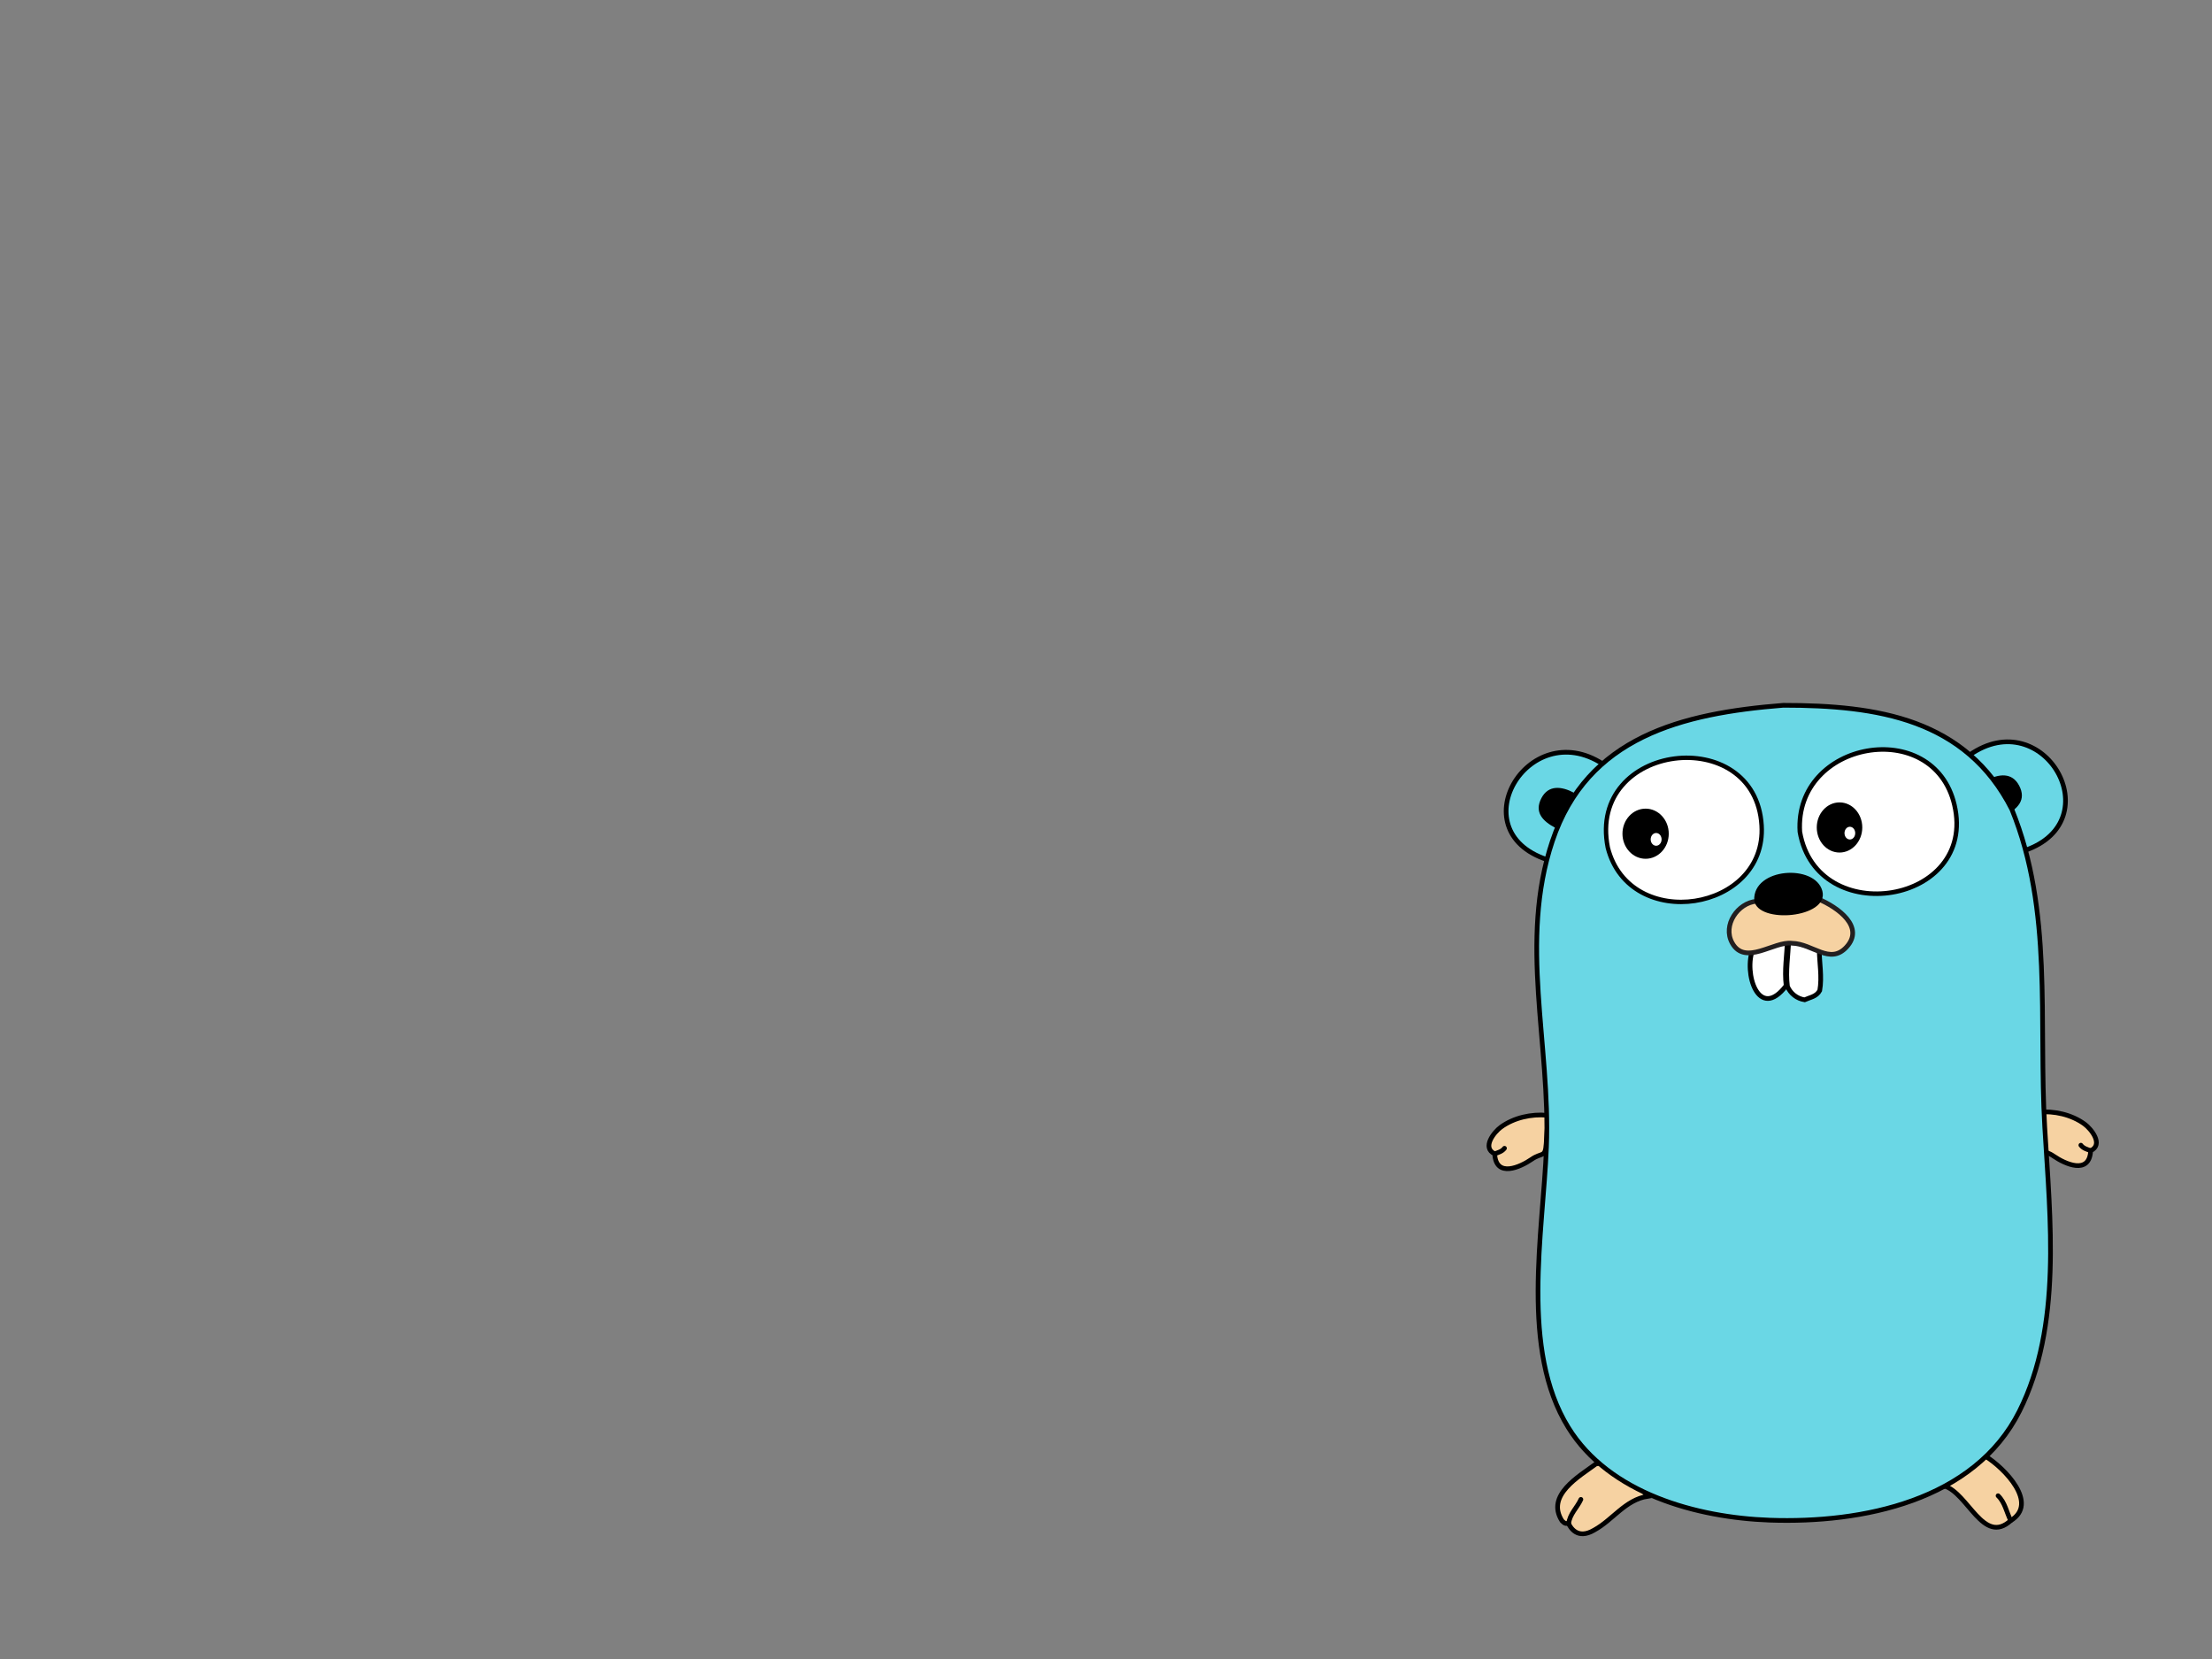 <?xml version="1.0" encoding="UTF-8" standalone="no"?>
<!-- Created with Inkscape (http://www.inkscape.org/) -->

<svg
   xmlns:dc="http://purl.org/dc/elements/1.1/"
   xmlns:cc="http://creativecommons.org/ns#"
   xmlns:rdf="http://www.w3.org/1999/02/22-rdf-syntax-ns#"
   xmlns:svg="http://www.w3.org/2000/svg"
   xmlns="http://www.w3.org/2000/svg"
   xmlns:sodipodi="http://sodipodi.sourceforge.net/DTD/sodipodi-0.dtd"
   xmlns:inkscape="http://www.inkscape.org/namespaces/inkscape"
   width="453.543"
   height="340.157"
   id="svg2"
   sodipodi:version="0.32"
   inkscape:version="0.48.5 r10040"
   sodipodi:docname="gopher.svg"
   version="1.0">
  <rect width="100%" height="100%" fill="#808080" stroke="none"/>
  <defs
     id="defs4" />
  <sodipodi:namedview
     id="base"
     pagecolor="#ffffff"
     bordercolor="#666666"
     borderopacity="1.0"
     inkscape:pageopacity="0.0"
     inkscape:pageshadow="2"
     inkscape:zoom="2.1785437"
     inkscape:cx="248.29927"
     inkscape:cy="129.33878"
     inkscape:document-units="mm"
     inkscape:current-layer="layer1"
     inkscape:window-width="1885"
     inkscape:window-height="1222"
     inkscape:window-x="458"
     inkscape:window-y="33"
     width="12.8cm"
     height="9.6cm"
     units="cm"
     showgrid="true"
     grid_units="mm"
     inkscape:object-paths="false"
     inkscape:grid-points="true"
     inkscape:grid-bbox="true"
     inkscape:guide-points="true"
     showguides="true"
     inkscape:guide-bbox="true"
     inkscape:window-maximized="0">
    <sodipodi:guide
       orientation="vertical"
       position="56.477"
       id="guide3573" />
    <sodipodi:guide
       orientation="horizontal"
       position="11.036"
       id="guide3579" />
    <sodipodi:guide
       orientation="horizontal"
       position="24.019"
       id="guide3886" />
    <sodipodi:guide
       orientation="horizontal"
       position="285.628"
       id="guide3988" />
    <sodipodi:guide
       orientation="horizontal"
       position="303.156"
       id="guide4081" />
    <inkscape:grid
       id="GridFromPre046Settings"
       type="xygrid"
       originx="0px"
       originy="0px"
       spacingx="2mm"
       spacingy="2mm"
       color="#3f3fff"
       empcolor="#3f3fff"
       opacity="0.15"
       empopacity="0.38"
       empspacing="5" />
  </sodipodi:namedview>
  <g
     inkscape:label="Layer 1"
     inkscape:groupmode="layer"
     id="layer1"
     transform="translate(4.149475e-6,-698.032)">
    <g
       id="g12"
       transform="matrix(0.1,0,0,-0.1,303.954,1013.93)">
      <path
         inkscape:connector-curvature="0"
         d="m 25.16,793.25 c 2.461,-50.391 52.809,-27.07 75.621,-11.328 21.641,15 27.969,2.539 29.879,32.066 1.219,19.422 3.481,38.793 2.391,58.293 -32.742,2.957 -68.36,-4.812 -95.199,-24.34 C 24.02,837.898 -1.879,805.828 25.16,793.25"
         style="fill:#f6d2a2;fill-opacity:1;fill-rule:evenodd;stroke:none"
         id="path14" />
      <path
         inkscape:connector-curvature="0"
         d="m 25.16,793.25 c 2.461,-50.391 52.809,-27.07 75.621,-11.332 21.641,15 27.969,2.543 29.879,32.07 1.219,19.422 3.481,38.793 2.391,58.293 -32.742,2.957 -68.36,-4.812 -95.199,-24.34 C 24.02,837.898 -1.879,805.828 25.16,793.25"
         style="fill:none;stroke:#000000;stroke-width:9.6;stroke-linecap:round;stroke-linejoin:miter;stroke-miterlimit:4;stroke-opacity:1;stroke-dasharray:none"
         id="path16" />
      <path
         inkscape:connector-curvature="0"
         d="m 25.16,793.25 c 7.34,2.738 15.109,4.691 20.07,11.328"
         style="fill:#c6b198;fill-opacity:1;fill-rule:evenodd;stroke:none"
         id="path18" />
      <path
         inkscape:connector-curvature="0"
         d="m 25.16,793.25 c 7.34,2.738 15.109,4.691 20.07,11.328"
         style="fill:none;stroke:#000000;stroke-width:9.6;stroke-linecap:round;stroke-linejoin:miter;stroke-miterlimit:4;stroke-opacity:1;stroke-dasharray:none"
         id="path20" />
      <path
         inkscape:connector-curvature="0"
         d="m 141.52,1393.72 c -192.93,54.26 -49.45,299.73 105.468,198.75 L 141.52,1393.72 z"
         style="fill:#6ad7e5;fill-opacity:1;fill-rule:evenodd;stroke:none"
         id="path22" />
      <path
         inkscape:connector-curvature="0"
         d="m 141.52,1393.72 c -192.93,54.26 -49.45,299.73 105.468,198.75 L 141.52,1393.72 z"
         style="fill:none;stroke:#000000;stroke-width:9.6;stroke-linecap:round;stroke-linejoin:miter;stroke-miterlimit:4;stroke-opacity:1;stroke-dasharray:none"
         id="path24" />
      <path
         inkscape:connector-curvature="0"
         d="m 998.789,1610.91 c 152.731,107.26 290.741,-134.77 113.241,-195.67 l -113.241,195.67 z"
         style="fill:#6ad7e5;fill-opacity:1;fill-rule:evenodd;stroke:none"
         id="path26" />
      <path
         inkscape:connector-curvature="0"
         d="m 998.789,1610.91 c 152.731,107.26 290.741,-134.77 113.241,-195.67 l -113.241,195.67 z"
         style="fill:none;stroke:#000000;stroke-width:9.6;stroke-linecap:round;stroke-linejoin:miter;stroke-miterlimit:4;stroke-opacity:1;stroke-dasharray:none"
         id="path28" />
      <path
         inkscape:connector-curvature="0"
         d="m 1031.64,172.941 c 38.83,-23.98 109.73,-96.562 51.52,-131.761 -55.89,-51.211 -87.219,56.172 -136.281,71.058 21.133,28.711 47.922,54.883 84.761,60.703 z"
         style="fill:#f6d2a2;fill-opacity:1;fill-rule:evenodd;stroke:none"
         id="path30" />
      <path
         inkscape:connector-curvature="0"
         d="m 1031.64,172.941 c 38.83,-23.98 109.73,-96.562 51.52,-131.761 -55.89,-51.211 -87.219,56.172 -136.281,71.101 21.133,28.668 47.922,54.84 84.761,60.66 z"
         style="fill:none;stroke:#000000;stroke-width:9.6;stroke-linecap:round;stroke-linejoin:miter;stroke-miterlimit:4;stroke-opacity:1;stroke-dasharray:none"
         id="path32" />
      <path
         inkscape:connector-curvature="0"
         d="m 1083.16,41.18 c -8.63,17.148 -11.52,37.148 -25.93,50.98"
         style="fill:none;stroke:#000000;stroke-width:9.6;stroke-linecap:round;stroke-linejoin:miter;stroke-miterlimit:4;stroke-opacity:1;stroke-dasharray:none"
         id="path34" />
      <path
         inkscape:connector-curvature="0"
         d="M 338.59,90.91 C 293.051,83.879 267.422,42.781 229.449,21.922 193.711,0.602 180,28.762 176.801,34.5 c -5.629,2.539 -5.16,-2.422 -13.789,6.328 -33.172,52.301 34.57,90.594 69.797,116.563 49.101,9.918 79.89,-32.653 105.781,-66.481 z"
         style="fill:#f6d2a2;fill-opacity:1;fill-rule:evenodd;stroke:none"
         id="path36" />
      <path
         inkscape:connector-curvature="0"
         d="M 338.59,90.949 C 293.051,83.879 267.422,42.781 229.449,21.922 193.711,0.602 180,28.762 176.801,34.5 c -5.629,2.539 -5.16,-2.422 -13.789,6.328 -33.172,52.312 34.57,90.594 69.797,116.563 49.101,9.918 79.89,-32.61 105.781,-66.442 z"
         style="fill:none;stroke:#000000;stroke-width:9.6;stroke-linecap:round;stroke-linejoin:miter;stroke-miterlimit:4;stroke-opacity:1;stroke-dasharray:none"
         id="path38" />
      <path
         inkscape:connector-curvature="0"
         d="m 176.801,34.5 c 1.719,19.922 17.539,33.281 25.078,50.16"
         style="fill:none;stroke:#000000;stroke-width:9.6;stroke-linecap:round;stroke-linejoin:miter;stroke-miterlimit:4;stroke-opacity:1;stroke-dasharray:none"
         id="path40" />
      <path
         inkscape:connector-curvature="0"
         d="m 149.57,1461.53 c -25.429,13.44 -44.101,31.72 -28.55,61.18 14.41,27.26 41.21,24.29 66.64,10.82 l -38.09,-72 z"
         style="fill:#000000;fill-opacity:1;fill-rule:evenodd;stroke:none"
         id="path42" />
      <path
         inkscape:connector-curvature="0"
         d="m 1071.84,1487.12 c 25.43,13.48 44.14,31.76 28.55,61.21 -14.41,27.23 -41.21,24.3 -66.64,10.82 l 38.09,-72.03 z"
         style="fill:#000000;fill-opacity:1;fill-rule:evenodd;stroke:none"
         id="path44" />
      <path
         inkscape:connector-curvature="0"
         d="m 1247.07,799.66 c -2.46,-50.39 -52.81,-27.07 -75.62,-11.332 -21.65,14.961 -27.97,2.543 -29.89,32.07 -1.25,19.411 -3.47,38.793 -2.34,58.282 32.73,2.968 68.32,-4.801 95.16,-24.328 13.82,-10.043 39.76,-42.114 12.69,-54.692"
         style="fill:#f6d2a2;fill-opacity:1;fill-rule:evenodd;stroke:none"
         id="path46" />
      <path
         inkscape:connector-curvature="0"
         d="m 1247.07,799.66 c -2.46,-50.39 -52.81,-27.07 -75.62,-11.332 -21.65,14.961 -27.97,2.543 -29.89,32.07 -1.25,19.411 -3.47,38.832 -2.34,58.282 32.73,2.968 68.32,-4.801 95.16,-24.301 13.82,-10.07 39.76,-42.098 12.69,-54.719"
         style="fill:none;stroke:#000000;stroke-width:9.6;stroke-linecap:round;stroke-linejoin:miter;stroke-miterlimit:4;stroke-opacity:1;stroke-dasharray:none"
         id="path48" />
      <path
         inkscape:connector-curvature="0"
         d="m 1247.07,799.66 c -7.34,2.731 -15.12,4.692 -20.08,11.289"
         style="fill:#c6b198;fill-opacity:1;fill-rule:evenodd;stroke:none"
         id="path50" />
      <path
         inkscape:connector-curvature="0"
         d="m 1247.07,799.66 c -7.34,2.731 -15.12,4.692 -20.08,11.289"
         style="fill:none;stroke:#000000;stroke-width:9.6;stroke-linecap:round;stroke-linejoin:miter;stroke-miterlimit:4;stroke-opacity:1;stroke-dasharray:none"
         id="path52" />
      <path
         inkscape:connector-curvature="0"
         d="m 616.801,1712.86 c 193.16,0 374.219,-27.65 468.629,-213.2 84.73,-208.05 54.61,-432.35 67.54,-652.191 11.09,-188.789 35.66,-406.867 -51.88,-581.797 C 1008.95,81.609 778.75,35.32 589.059,42.078 440.082,47.43 260.121,96.031 176.051,232.16 77.422,391.809 124.102,629.27 131.289,806.922 c 8.481,210.468 -57.027,421.568 12.109,627.538 71.762,213.64 265.192,261.92 473.403,278.4"
         style="fill:#6ad7e5;fill-opacity:1;fill-rule:evenodd;stroke:none"
         id="path54" />
      <path
         inkscape:connector-curvature="0"
         d="m 616.801,1712.86 c 193.16,0 374.219,-27.65 468.629,-213.2 84.73,-208.05 54.61,-432.35 67.54,-652.191 11.09,-188.789 35.66,-406.867 -51.88,-581.801 C 1008.95,81.609 778.75,35.32 589.059,42.078 440.082,47.43 260.121,96.031 176.051,232.16 77.422,391.809 124.102,629.27 131.289,806.918 c 8.481,210.472 -57.027,421.572 12.109,627.542 71.762,213.64 265.192,261.92 473.403,278.4"
         style="fill:none;stroke:#000000;stroke-width:9.6;stroke-linecap:round;stroke-linejoin:miter;stroke-miterlimit:4;stroke-opacity:1;stroke-dasharray:none"
         id="path56" />
      <path
         inkscape:connector-curvature="0"
         d="m 650.859,1453.53 c 34.692,-201.61 364.261,-148.29 316.911,55.03 -42.461,182.35 -328.391,131.88 -316.911,-55.03"
         style="fill:#ffffff;fill-opacity:1;fill-rule:evenodd;stroke:none"
         id="path58" />
      <path
         inkscape:connector-curvature="0"
         d="m 650.859,1453.53 c 34.692,-201.61 364.261,-148.29 316.911,55.03 -42.461,182.35 -328.391,131.88 -316.911,-55.03"
         style="fill:none;stroke:#000000;stroke-width:9.306;stroke-linecap:round;stroke-linejoin:miter;stroke-miterlimit:4;stroke-opacity:1;stroke-dasharray:none"
         id="path60" />
      <path
         inkscape:connector-curvature="0"
         d="m 257.07,1420.91 c 44.961,-175.51 325.981,-130.55 315.352,45.51 -12.652,210.86 -358.32,170.15 -315.352,-45.51"
         style="fill:#ffffff;fill-opacity:1;fill-rule:evenodd;stroke:none"
         id="path62" />
      <path
         inkscape:connector-curvature="0"
         d="m 257.07,1420.95 c 44.961,-175.55 325.981,-130.59 315.352,45.47 -12.652,210.86 -358.32,170.15 -315.352,-45.47"
         style="fill:none;stroke:#000000;stroke-width:9.028;stroke-linecap:round;stroke-linejoin:miter;stroke-miterlimit:4;stroke-opacity:1;stroke-dasharray:none"
         id="path64" />
      <path
         inkscape:connector-curvature="0"
         d="m 690.621,1211.61 c 0.16,-26.21 5.981,-55.62 1.02,-83.51 -6.68,-12.66 -19.801,-13.99 -31.129,-19.11 -15.672,2.47 -28.793,12.74 -35.082,27.39 -4.02,31.83 1.48,62.61 2.5,94.45 l 62.691,-19.22 z"
         style="fill:#ffffff;fill-opacity:1;fill-rule:evenodd;stroke:none"
         id="path66" />
      <path
         inkscape:connector-curvature="0"
         d="m 690.621,1211.61 c 0.16,-26.21 5.981,-55.62 1.02,-83.51 -6.68,-12.66 -19.801,-13.99 -31.129,-19.11 -15.672,2.47 -28.793,12.74 -35.082,27.39 -4.02,31.83 1.48,62.61 2.5,94.45 l 62.691,-19.22 z"
         style="fill:none;stroke:#000000;stroke-width:9.6;stroke-linecap:round;stroke-linejoin:miter;stroke-miterlimit:4;stroke-opacity:1;stroke-dasharray:none"
         id="path68" />
      <path
         inkscape:connector-curvature="0"
         d="m 382.031,1449.54 c 0,-28.36 -21.25,-51.37 -47.461,-51.37 -26.211,0 -47.461,23.01 -47.461,51.37 0,28.4 21.25,51.41 47.461,51.41 26.211,0 47.461,-23.01 47.461,-51.41 z"
         style="fill:#000000;fill-opacity:1;fill-rule:evenodd;stroke:none"
         id="path70" />
      <path
         inkscape:connector-curvature="0"
         d="m 367.34,1437.94 c 0,-7.19 -5,-13.05 -11.168,-13.05 -6.172,0 -11.211,5.86 -11.211,13.05 0,7.23 5.039,13.09 11.211,13.09 6.168,0 11.168,-5.86 11.168,-13.09 z"
         style="fill:#ffffff;fill-opacity:1;fill-rule:evenodd;stroke:none"
         id="path72" />
      <path
         inkscape:connector-curvature="0"
         d="m 778.832,1462.35 c 0,-28.39 -20.902,-51.4 -46.641,-51.4 -25.781,0 -46.679,23.01 -46.679,51.4 0,28.4 20.898,51.41 46.679,51.41 25.739,0 46.641,-23.01 46.641,-51.41 z"
         style="fill:#000000;fill-opacity:1;fill-rule:evenodd;stroke:none"
         id="path74" />
      <path
         inkscape:connector-curvature="0"
         d="m 764.379,1450.75 c 0,-7.22 -4.93,-13.04 -10.981,-13.04 -6.097,0 -11.019,5.82 -11.019,13.04 0,7.23 4.922,13.05 11.019,13.05 6.051,0 10.981,-5.82 10.981,-13.05 z"
         style="fill:#ffffff;fill-opacity:1;fill-rule:evenodd;stroke:none"
         id="path76" />
      <path
         inkscape:connector-curvature="0"
         d="m 555.039,1214.46 c -20.699,-50.19 11.52,-150.5 67.691,-76.52 -3.98,31.84 1.532,62.66 2.54,94.49 l -70.231,-17.97 z"
         style="fill:#ffffff;fill-opacity:1;fill-rule:evenodd;stroke:none"
         id="path78" />
      <path
         inkscape:connector-curvature="0"
         d="m 555.039,1214.46 c -20.699,-50.19 11.52,-150.5 67.691,-76.52 -3.98,31.84 1.532,62.66 2.54,94.49 l -70.231,-17.97 z"
         style="fill:none;stroke:#000000;stroke-width:9.6;stroke-linecap:round;stroke-linejoin:miter;stroke-miterlimit:4;stroke-opacity:1;stroke-dasharray:none"
         id="path80" />
      <path
         inkscape:connector-curvature="0"
         d="m 562.109,1311.1 c -38.589,-3.32 -70.121,-49.18 -50.078,-85.47 26.598,-48.08 85.899,4.26 122.809,-0.66 42.539,-0.86 77.351,-44.96 111.531,-7.97 37.969,41.13 -16.371,81.21 -58.832,99.1 l -125.43,-5 z"
         style="fill:#f6d2a2;fill-opacity:1;fill-rule:evenodd;stroke:none"
         id="path82" />
      <path
         inkscape:connector-curvature="0"
         d="m 562.109,1311.1 c -38.589,-3.32 -70.121,-49.18 -50.078,-85.46 26.598,-48.09 85.899,4.25 122.809,-0.67 42.539,-0.86 77.351,-44.96 111.531,-7.97 37.969,41.14 -16.371,81.21 -58.832,99.1 l -125.43,-5 z"
         style="fill:none;stroke:#231f20;stroke-width:9.6;stroke-linecap:round;stroke-linejoin:miter;stroke-miterlimit:4;stroke-opacity:1;stroke-dasharray:none"
         id="path84" />
      <path
         inkscape:connector-curvature="0"
         d="m 557.27,1313.1 c -2.86,66.87 124.609,75.23 139.64,19.25 15.039,-55.82 -133.39,-68.79 -139.64,-19.25 -5,39.57 0,0 0,0 z"
         style="fill:#000000;fill-opacity:1;fill-rule:evenodd;stroke:none"
         id="path86" />
    </g>
  </g>
</svg>
